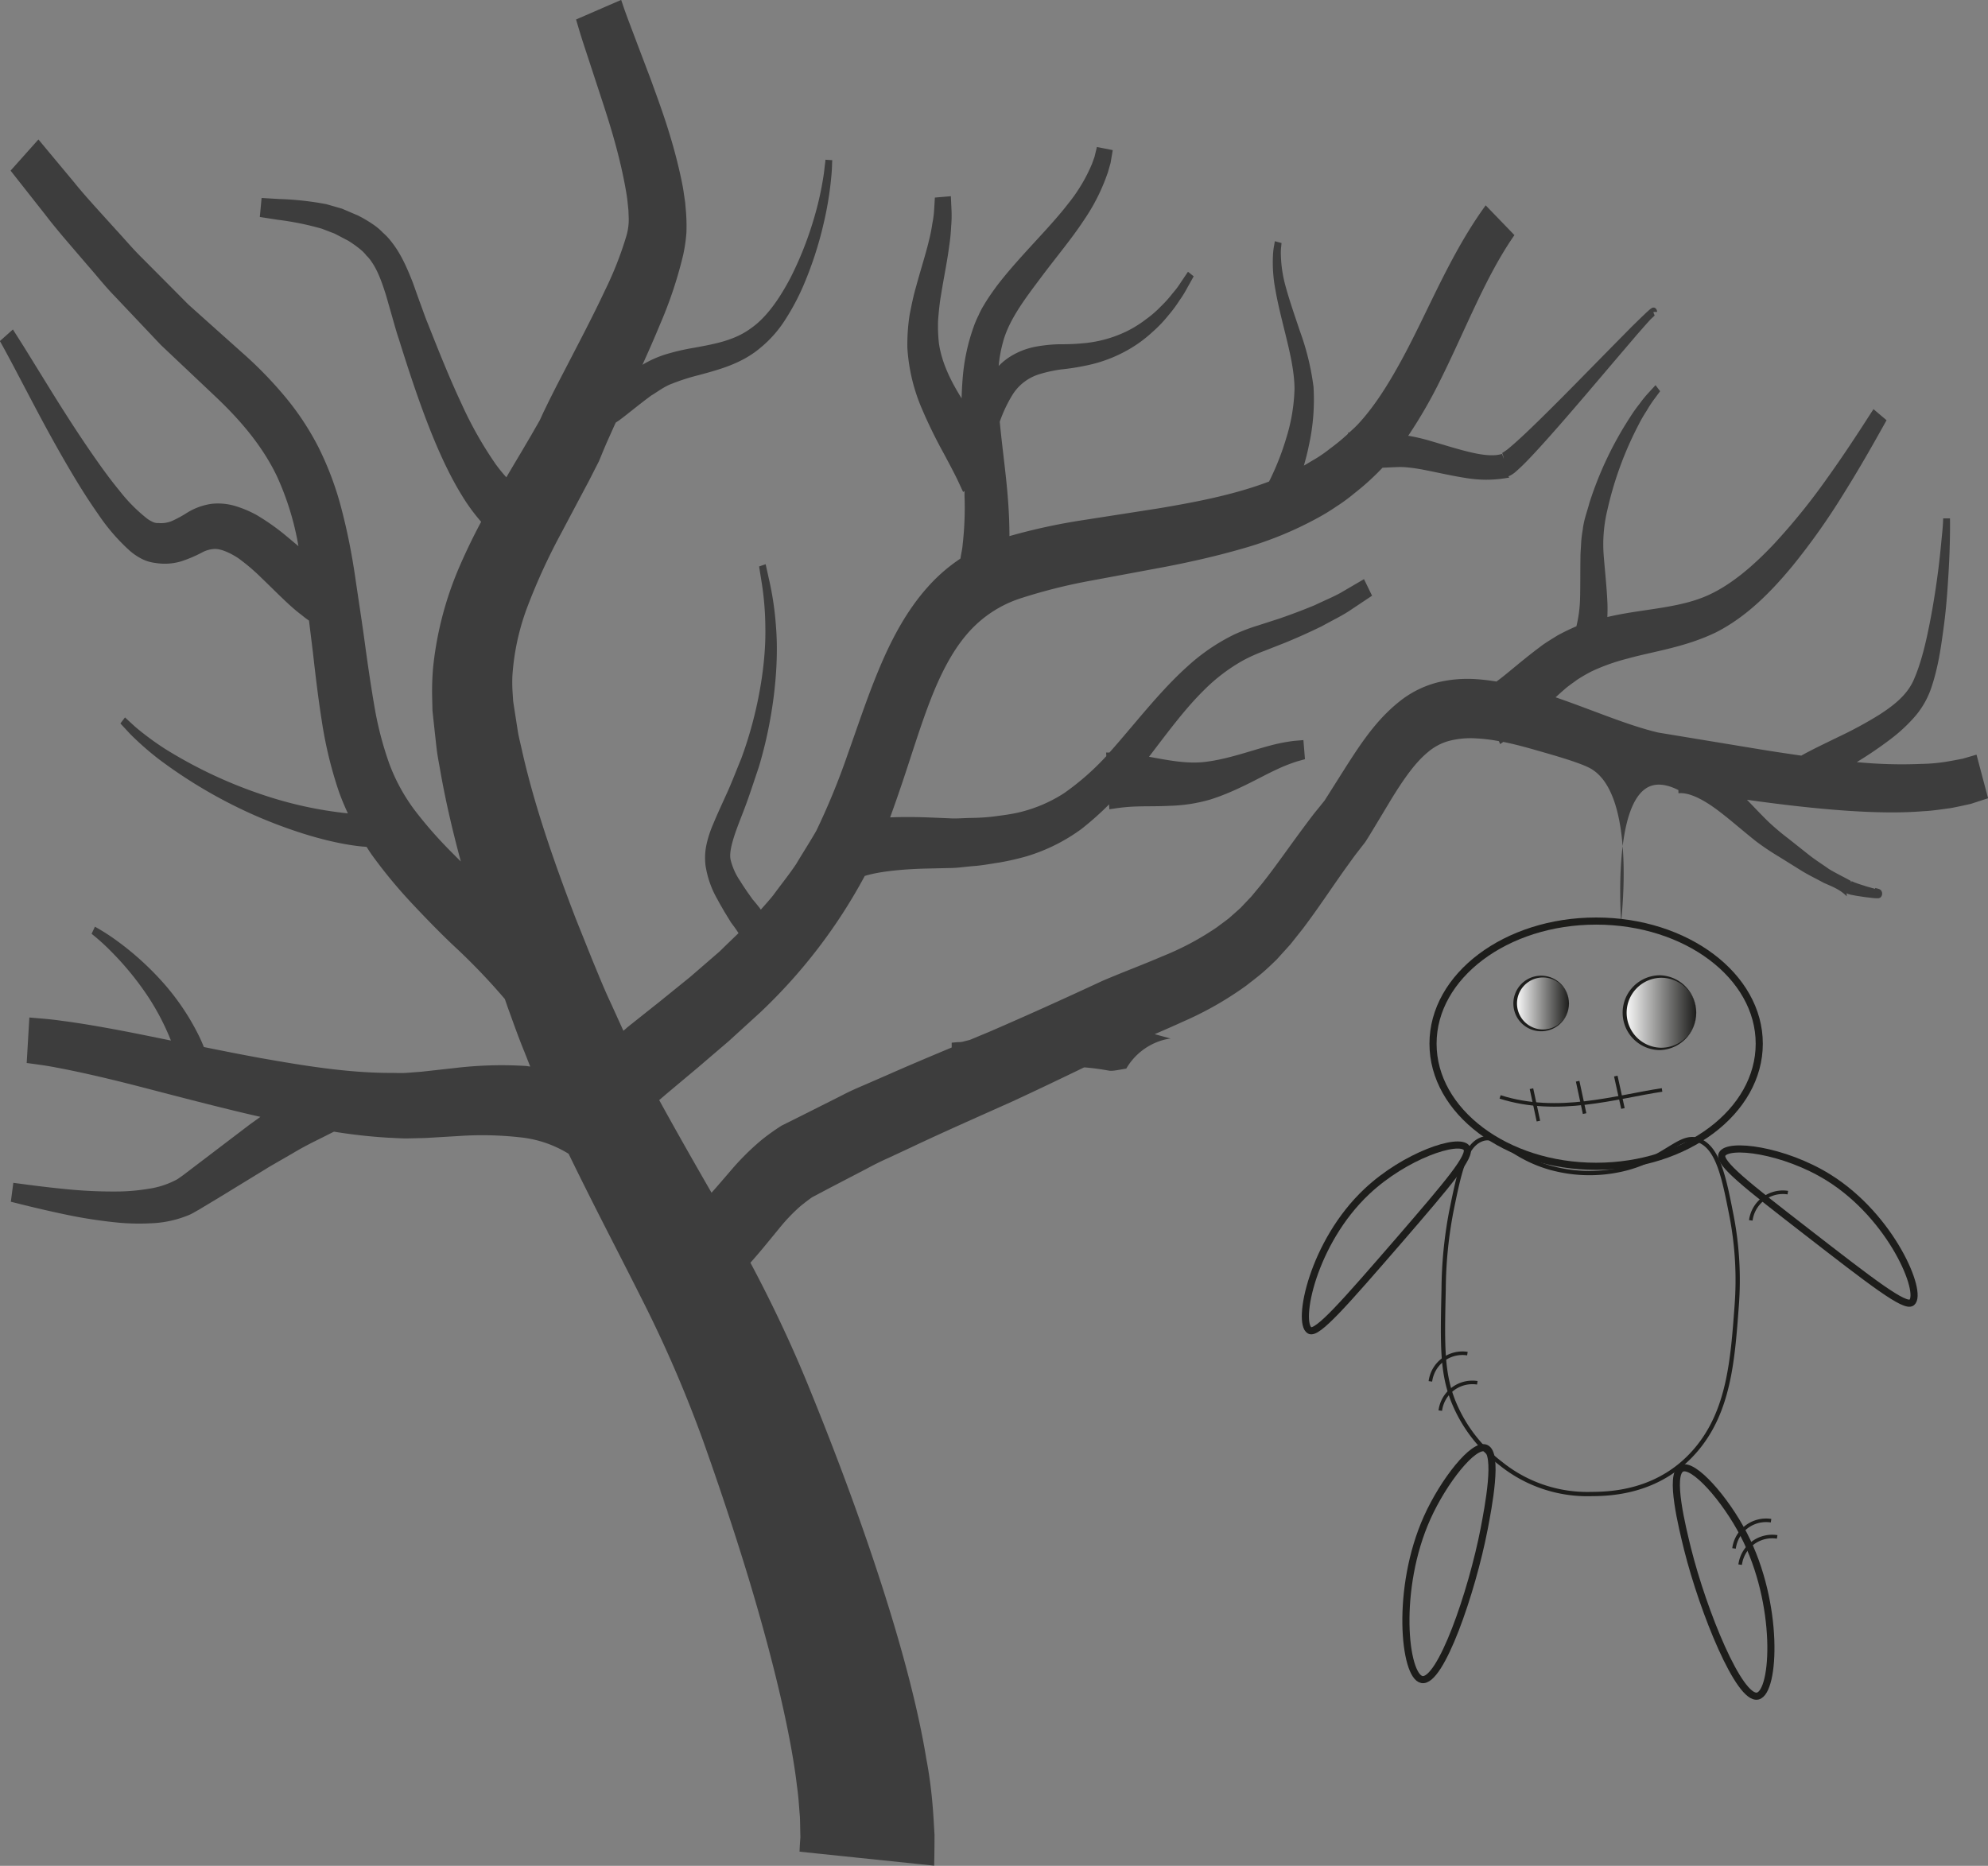 <svg id="Capa_1" data-name="Capa 1" xmlns="http://www.w3.org/2000/svg" xmlns:xlink="http://www.w3.org/1999/xlink" viewBox="0 0 557.95 523.76"><rect x="0" y="0" width="557.95" height="523.76" fill="#808080" stroke="none"/><defs><style>.cls-1{fill:#3d3d3d;}.cls-2,.cls-6,.cls-7{fill:none;stroke:#1d1d1b;stroke-miterlimit:10;}.cls-2{stroke-width:2px;}.cls-3{fill:url(#Degradado_sin_nombre_2);}.cls-4{fill:#1d1d1b;}.cls-5{fill:url(#Degradado_sin_nombre_2-2);}.cls-7{stroke-width:1.2px;}</style><linearGradient id="Degradado_sin_nombre_2" x1="469.79" y1="239.68" x2="490.09" y2="239.68" gradientTransform="matrix(1, 0, 0, -1, -14.03, 523.97)" gradientUnits="userSpaceOnUse"><stop offset="0" stop-color="#fff"/><stop offset="1" stop-color="#1d1d1b"/></linearGradient><linearGradient id="Degradado_sin_nombre_2-2" x1="439.27" y1="242.28" x2="454.37" y2="242.28" xlink:href="#Degradado_sin_nombre_2"/></defs><path class="cls-1" d="M568.76,287.87,564.9,289c-1.33.25-2.94.58-4.89.89s-4.24.54-6.86.58a129.37,129.37,0,0,1-18-.51,110.49,110.49,0,0,0,9.62-6.55,45.09,45.09,0,0,0,6.14-5.62,24.23,24.23,0,0,0,5-8.24c2.12-6.08,2.9-12,3.66-17.65s1.08-10.84,1.35-15.33.36-8.23.39-10.86,0-4.16,0-4.16h-1.92s0,1.44-.26,4-.57,6.23-1.13,10.61-1.33,9.47-2.38,14.81-2.37,11.08-4.45,15.82c-1.88,4.39-5.78,7.34-9.69,9.87a113.7,113.7,0,0,1-11.28,6.13c-3.43,1.67-6.35,3.07-8.42,4.16-.92.47-1.64.87-2.19,1.19-3.38-.48-6.86-1-10.49-1.58l-29.65-4.89c-8.72-2.05-18.36-6.31-28.83-9.9.77-.69,1.52-1.39,2.31-2.06,1.16-1.07,2.41-1.87,3.68-2.83a46.37,46.37,0,0,1,4.12-2.39,56,56,0,0,1,10.06-3.58c7.41-2.07,16.12-3.15,24.89-7.39,8.73-4.46,15.56-11.55,21.31-18.47a190.3,190.3,0,0,0,14.31-20.17c3.85-6.15,6.87-11.4,8.95-15.08s3.26-5.8,3.26-5.8l-3.67-3.12-3.55,5.49c-2.27,3.48-5.52,8.42-9.6,14.11a177.54,177.54,0,0,1-14.76,18.23c-5.71,6.07-12.37,11.89-19.47,14.82s-15.52,3.41-23.64,4.93c-1.23.23-2.45.49-3.67.77.05-1.38.08-2.81,0-4.34-.17-3.89-.65-8.29-1-12.61a41,41,0,0,1,1-13.08,98,98,0,0,1,8.74-23.9,39.75,39.75,0,0,1,2.31-4,34.11,34.11,0,0,1,1.94-3l1.82-2.45-1.29-1.7-2.14,2.33a31.56,31.56,0,0,0-2.3,2.85,41.36,41.36,0,0,0-2.77,3.91,99.56,99.56,0,0,0-11.36,24c-.64,2.48-1.56,4.71-1.86,7.51a29.68,29.68,0,0,0-.46,3.93c-.05,1.25-.19,2.55-.18,3.72-.08,4.84,0,9-.14,12.44a36.44,36.44,0,0,1-1,7,58,58,0,0,0-5.37,2.61c-1.7,1.07-3.41,2.06-4.84,3.18-5.57,4.17-9.39,7.7-12.23,9.71-1.84-.29-3.71-.54-5.65-.66a35.76,35.76,0,0,0-10.81.89,28.47,28.47,0,0,0-10.87,5.46c-6.45,5.16-10.76,11.8-14.66,17.85l-5.59,8.84-.63,1-.06.08h0l-.18.22-1.74,2.16c-1.2,1.44-2.27,2.89-3.35,4.34-4.33,5.78-8.25,11.51-12.25,16.55l-3,3.62-3.05,3.22L359,333.74c-1.11.89-2.3,1.71-3.43,2.58a78.9,78.9,0,0,1-15.28,8.14c-5.43,2.35-11.14,4.46-16.85,6.91-11.73,5.46-21.54,9.87-31.58,14.22l-5.64,2.35-2.14.54c-.66.12-1.18.07-1.62.12l-1.33.12v1.35c-6.19,2.59-12.18,5.11-17.89,7.64l-6.55,2.85c-2.13.91-4.22,1.82-6.28,2.91l-11.67,5.87L233.4,392a64.17,64.17,0,0,0-5.5,3.92,71.89,71.89,0,0,0-8.17,8c-2.5,2.91-4.41,5.15-6,6.92-5-8.67-9.91-17.3-14.69-26l2.06-1.77,8.7-7.29,8.8-7.53,8.77-8a150.6,150.6,0,0,0,29.36-38.33c3.63-1.15,9.79-1.9,17.48-2.08l6.15-.14c2.35,0,4.53-.37,6.91-.55s4.77-.63,7.22-1a74.3,74.3,0,0,0,7.67-1.75,50.59,50.59,0,0,0,15.43-7.7,86,86,0,0,0,7.71-6.87l.08,1.37,2.12-.31a49.51,49.51,0,0,1,5.84-.48c2.54-.09,5.59,0,9.14-.19a44.64,44.64,0,0,0,11.25-1.76c7.48-2.37,13.86-6.25,18.59-8.42a46.22,46.22,0,0,1,5.76-2.28l2.2-.62-.44-5.36-2.58.22a48,48,0,0,0-6.62,1.28c-5.38,1.4-12.09,3.9-18.47,4.63-5.27.61-10.72-.57-15.66-1.45,5.19-6.78,10-13.34,15.31-18.58A49.85,49.85,0,0,1,363,261.37a47.27,47.27,0,0,1,5.78-2.59l5.92-2.33c3.79-1.55,7.23-3.13,10.25-4.6,3-1.66,5.63-2.93,7.7-4.29l6.46-4.31-2.26-4.65-6.33,3.7c-2,1.17-4.62,2.22-7.51,3.62-3,1.23-6.33,2.52-10.07,3.8l-5.86,1.89a52.87,52.87,0,0,0-6.65,2.53,55.49,55.49,0,0,0-13.1,8.93c-7.93,7.11-14.82,16.24-21.93,24.21l-.93,0,.06,1a.86.86,0,0,1-.13.14,72.92,72.92,0,0,1-11.74,10.27,40.52,40.52,0,0,1-12.75,5.41c-2.19.51-4.44.79-6.64,1.08s-4.44.42-6.62.45-4.33.24-6.23.1l-6.14-.25c-3.73-.13-7.21-.14-10.43,0,1.23-3.36,2.39-6.72,3.52-10.07,2.68-8,5.08-15.88,7.85-23s6-13.44,10.08-18.23A33.26,33.26,0,0,1,300.42,244a153.17,153.17,0,0,1,19.93-5l21-3.91c7.1-1.38,14.25-3,21.42-5.07a100.86,100.86,0,0,0,21.29-8.72,57.73,57.73,0,0,0,5.14-3.16,47.41,47.41,0,0,0,4.9-3.6,70.88,70.88,0,0,0,7.95-7.22l1.45-.06,2.78-.12a21.55,21.55,0,0,1,2.4.06,48.92,48.92,0,0,1,5.19.76c3.57.69,7.25,1.56,11.08,2.17a36.82,36.82,0,0,0,5.94.56,35,35,0,0,0,6.74-.61c-.12-.16-.24-.33-.31-.3a7.74,7.74,0,0,0,2.31-1.51c.53-.46,1-.91,1.49-1.37.94-.91,1.83-1.83,2.71-2.76,1.74-1.85,3.44-3.73,5.12-5.62,3.36-3.77,6.65-7.6,9.94-11.44l9.81-11.53,4.9-5.74,2.48-2.82,1.25-1.37L478,165l.29-.27.1-.09,0-.1a2.69,2.69,0,0,0-.21-.52.65.65,0,0,1-.07-.34c0-.14,0,0,0-.09h1a1.34,1.34,0,0,0-.42-1,.77.77,0,0,0-.53-.22,1,1,0,0,0-.38.06,1.13,1.13,0,0,0-.27.14,2.89,2.89,0,0,0-.27.19l-.4.33-.72.65-1.37,1.3L472,167.73l-5.25,5.32-10.47,10.66c-3.49,3.54-7,7.07-10.52,10.51-1.76,1.72-3.54,3.43-5.32,5.06-.9.82-1.79,1.62-2.68,2.36-.44.38-.88.73-1.3,1a6.88,6.88,0,0,1-.59.4.79.79,0,0,1-.2.12c0,.07-.1-.11,0,.15a8.68,8.68,0,0,1,.44,1.53l-.53-1.4c-2.55.83-6.2.21-9.62-.64s-7.05-2-10.75-3.08a54.92,54.92,0,0,0-5.78-1.35l-.18,0a134.62,134.62,0,0,0,8.12-13.83c7.63-15,13.28-30.44,21.7-42.51L431,133.67c-10.07,13.85-16.15,29.76-23.59,43.39-3.71,6.81-7.68,13.19-12.37,18.18-.73.77-1.53,1.47-2.31,2.2h-.34v.34a57.22,57.22,0,0,1-5.06,4.17,38.37,38.37,0,0,1-4.21,2.93c-1.05.6-2.08,1.25-3.14,1.85.49-1.77,1-3.6,1.37-5.54a59.25,59.25,0,0,0,1.33-16.57,72.07,72.07,0,0,0-3.79-15.56c-1.55-4.62-3-8.81-4-12.49a36.18,36.18,0,0,1-1.37-8.94,15.61,15.61,0,0,1,.1-2.5c.05-.57.08-.88.08-.88l-1.87-.51s-.07.34-.17,1a18.54,18.54,0,0,0-.35,2.81,40.76,40.76,0,0,0,.69,9.93c.69,4,1.85,8.47,3,13.18s2.29,9.71,2.35,14.41a50.82,50.82,0,0,1-2.31,13.9,74.63,74.63,0,0,1-4.48,11.52c-.12.25-.24.47-.36.71-9.76,3.7-20.31,5.73-30.93,7.52L318.22,222a168.39,168.39,0,0,0-20.88,4.52c0-3.52-.17-7.7-.58-12.3-.52-6.09-1.48-12.87-2.14-19.81a39,39,0,0,1,3.46-7.37,13.53,13.53,0,0,1,7.76-6,38.05,38.05,0,0,1,6.05-1.31,65.74,65.74,0,0,0,6.87-1.07,39.65,39.65,0,0,0,13.38-5.33,36.53,36.53,0,0,0,5.43-4.19,35.66,35.66,0,0,0,4.32-4.52,38.38,38.38,0,0,0,3.2-4.3,30.89,30.89,0,0,0,2.19-3.55c1.13-2,1.77-3.18,1.77-3.18l-1.6-1.27-1.94,2.86a23.89,23.89,0,0,1-2.34,3.14,33.67,33.67,0,0,1-3.3,3.69,30.72,30.72,0,0,1-4.28,3.7,32.37,32.37,0,0,1-5.2,3.25,34.84,34.84,0,0,1-12.27,3.42,62.2,62.2,0,0,1-6.69.28,42,42,0,0,0-7,.74,20.69,20.69,0,0,0-6.86,2.72,17.52,17.52,0,0,0-3.25,2.64,37,37,0,0,1,1.27-6.92c1.73-6.29,6.45-12.37,10.66-18s8.62-10.87,11.94-15.94A54.79,54.79,0,0,0,325,124.3l.72-2.51c.13-.77.24-1.43.34-2,.17-1,.27-1.62.27-1.62l-4.44-.88s-.1.44-.31,1.26c-.09.4-.22.91-.36,1.5l-.72,2a46.23,46.23,0,0,1-6.77,11.27c-3.36,4.36-7.83,9-12.64,14.32-2.4,2.67-4.88,5.49-7.32,8.68-1.19,1.65-2.39,3.3-3.52,5.22a22,22,0,0,0-1.58,3,25.93,25.93,0,0,0-1.37,3.22,55.59,55.59,0,0,0-3,13.46c-.21,2.25-.33,4.47-.39,6.63-2.88-4.61-5.51-9.76-6.35-15.35a43.28,43.28,0,0,1-.24-6.7c.2-2.36.41-4.71.84-7.09.75-4.73,1.72-9.33,2.25-13.47a52.29,52.29,0,0,0,.57-5.7,33.47,33.47,0,0,0,.1-4.49c-.12-2.5-.18-3.94-.18-3.94l-4.49.38s-.07,1.23-.2,3.37a27.15,27.15,0,0,1-.5,3.85,45.25,45.25,0,0,1-1,5c-.87,3.66-2.26,7.92-3.59,12.84-.71,2.42-1.27,5.13-1.81,7.93a54.92,54.92,0,0,0-.62,9.12,51,51,0,0,0,4.09,17.2,136.3,136.3,0,0,0,6.08,12.43c1.81,3.4,3.25,6.09,4.13,8l1.35,2.91.39-.28c0,.42,0,.87,0,1.28a91.32,91.32,0,0,1-.51,13.64c-.12,1.58-.44,2.69-.55,3.51,0,.24-.07.38-.1.55a46.93,46.93,0,0,0-9,7.79c-6.23,6.89-10.54,15.29-13.91,23.39s-6,16.18-8.74,23.81a197.25,197.25,0,0,1-8.8,21.43c-1.82,3.16-3.79,6.21-5.65,9.33-2,3-4.32,5.84-6.45,8.78-1.11,1.37-2.28,2.68-3.46,4-.14-.21-.27-.39-.43-.6l-.92-1.15-.51-.61c-.14-.16-.47-.56-.37-.41l-1.68-2.37c-.58-.89-1.26-1.84-1.83-2.81a18.07,18.07,0,0,1-2.69-5.86c-.44-1.65.06-4,1-6.91s2.26-6,3.44-9.25,2.28-6.67,3.41-10c4.15-13.72,5.72-28.46,4.85-39.3a86.17,86.17,0,0,0-1.85-12.9c-.67-3-1.06-4.79-1.06-4.79l-1.84.63s.27,1.71.75,4.71a83.28,83.28,0,0,1,1,12.5c.2,10.41-2.1,24.17-6.79,36.79-1.29,3.12-2.46,6.22-3.83,9.27s-2.76,6-4.07,9.16a31.55,31.55,0,0,0-1.74,5.24,17.74,17.74,0,0,0-.35,6.32,27.3,27.3,0,0,0,3.38,9.54c.65,1.25,1.3,2.3,1.9,3.37l1.87,3.05.93,1.25.7,1c.18.26.31.48.47.73-1.76,1.71-3.53,3.4-5.27,5.11l-8.29,7.18-8.65,7-8.87,7.05L189,365.38c-1.27-2.73-2.48-5.48-3.75-8.22-1.67-3.56-3.28-7.58-4.9-11.47L175.66,334c-6-15.63-11.56-31.51-15.06-47-.41-1.92-.94-3.88-1.25-5.76l-.87-5.6-.43-2.78-.15-2.35a44.9,44.9,0,0,1-.06-4.79,67.17,67.17,0,0,1,4.41-19.87,171.5,171.5,0,0,1,9.17-19.94l5.27-9.95,2.66-5c.93-1.84,1.87-3.67,2.79-5.48l1.18-2.88,1-2.35,2.14-4.77.38-.82.92-.61c2.4-1.76,5.5-4.39,9.06-7,1.8-1.07,3.68-2.56,5.87-3.34a59,59,0,0,1,7.45-2.38c5.39-1.47,12-3.12,17.39-7.74a33.1,33.1,0,0,0,7-8,64.64,64.64,0,0,0,4.86-9.11,102.93,102.93,0,0,0,5.74-17.46,94.24,94.24,0,0,0,2.17-13c.17-1.59.23-2.85.25-3.71s.06-1.32.06-1.32l-1.92-.12s0,.44-.12,1.25-.2,2-.45,3.51a88.37,88.37,0,0,1-2.81,12.26,97,97,0,0,1-6.44,16.15c-2.87,5.44-6.52,11-11.15,14.19-4.66,3.42-10.22,4.37-15.76,5.4a62.74,62.74,0,0,0-8.32,1.94,29.75,29.75,0,0,0-6.3,2.86c1.7-3.76,3.35-7.5,4.89-11.24a117.66,117.66,0,0,0,6.57-19.73,44.74,44.74,0,0,0,.88-6.13,51.74,51.74,0,0,0-.12-5.83c-.08-.89-.16-1.77-.23-2.64l-.36-2.44c-.22-1.63-.53-3.14-.84-4.6-2.54-11.67-5.91-20.43-8.54-27.72-2.68-7.06-4.78-12.61-6.21-16.4-.69-1.84-1.18-3.24-1.49-4.16L188.37,76l-12.66,5.5s.16.56.48,1.64.79,2.65,1.43,4.66c1.28,3.88,3.14,9.57,5.51,16.8s5,15.8,6.62,25.2c.2,1.17.37,2.35.47,3.48l.18,1.72.06,1.63a16.23,16.23,0,0,1-.61,5.56,98.67,98.67,0,0,1-6,15.3c-2.6,5.55-5.56,11.33-8.71,17.38q-2.37,4.59-4.84,9.34-1.25,2.46-2.51,5l-1.26,2.6-1,2.18-2.41,4.21-2.74,4.66c-1.4,2.35-2.83,4.75-4.24,7.15a41.34,41.34,0,0,1-3.09-3.82,107.26,107.26,0,0,1-9.59-17.05c-3.19-6.77-6.21-14.34-9.29-22.12-.79-1.88-1.42-3.78-2.12-5.66s-1.42-3.95-2.12-5.91c-1.57-4-3.38-8.31-6.22-11.77a16.19,16.19,0,0,0-2.2-2.32,16.15,16.15,0,0,0-2.29-2,36.54,36.54,0,0,0-4.73-2.84L110,134.6l-4.4-1.26a84.85,84.85,0,0,0-13.3-1.45l-4.85-.29-.5,5.34,4.94.77a81.61,81.61,0,0,1,12.4,2.5c1.18.44,2.4.92,3.66,1.4l3.82,2a32,32,0,0,1,3.58,2.57,10.69,10.69,0,0,1,1.54,1.61,9.61,9.61,0,0,1,1.43,1.73c1.74,2.48,2.93,5.82,4.09,9.51.57,2,1.14,4,1.7,5.95s1.17,4.22,1.86,6.23c5,16,10.59,32.39,17.67,43.85a52.37,52.37,0,0,0,5.43,7.44c-2.08,3.89-4.09,8-6,12.39a96.06,96.06,0,0,0-7.48,28.47,77.24,77.24,0,0,0-.28,8.08l.1,4.1.39,3.63q.39,3.62.8,7.25c.31,2.41.79,4.65,1.18,7,1.51,8.36,3.44,16.48,5.59,24.44-.9-.88-1.8-1.79-2.72-2.72a118.36,118.36,0,0,1-10.19-11.62,52,52,0,0,1-7.15-13.05,95.19,95.19,0,0,1-4.17-16c-1-5.78-1.88-11.78-2.71-17.91s-1.8-12.32-2.69-18.43-2.1-12.43-3.72-18.68a88.12,88.12,0,0,0-6.7-18.05,76.93,76.93,0,0,0-10-14.86,112.16,112.16,0,0,0-11.25-11.45l-10.29-9.2-4.9-4.39L62.42,157,54,148.54c-2.72-2.66-5.07-5.5-7.4-8-4.59-5.1-8.66-9.46-11.79-13.36l-10-12L17,123.93,26.9,136.5c3.1,4.08,7.17,8.68,11.77,14.07,2.34,2.65,4.68,5.64,7.42,8.47l8.52,9,4.56,4.82,4.94,4.67,10.39,9.82c6.56,6.21,13,13.5,17.23,22.32a78.84,78.84,0,0,1,6.06,19.67l-3.13-2.62A64.25,64.25,0,0,0,86,220.57a31.39,31.39,0,0,0-5.66-2.41,16.89,16.89,0,0,0-7-.69,17.8,17.8,0,0,0-6.75,2.46,33.06,33.06,0,0,1-4.31,2.35,8,8,0,0,1-3.79.57,3,3,0,0,1-1.43-.24,8.58,8.58,0,0,1-1.74-1,45.63,45.63,0,0,1-7.7-7.76c-2.47-3-4.81-6.2-7-9.36-4.44-6.34-8.38-12.55-11.73-17.91l-8.07-13.07c-2-3.17-3.19-5-3.16-5L14,171.77s1,1.76,2.77,5.07,4.24,8.06,7.25,13.75,6.62,12.33,10.79,19.28c2.08,3.48,4.32,7,6.81,10.54a55.14,55.14,0,0,0,8.8,10.19,16.89,16.89,0,0,0,3.19,2.2,11.29,11.29,0,0,0,4,1.25,16.09,16.09,0,0,0,7.24-.44,37,37,0,0,0,5.86-2.48,8.19,8.19,0,0,1,3.48-1c1.85-.09,4.47,1.11,6.75,2.61a56.66,56.66,0,0,1,6.57,5.61c4.17,4,8,8,11.24,10.37a23,23,0,0,0,2,1.51c.37,3,.74,6,1.11,9,.69,6.14,1.43,12.47,2.44,18.9a116,116,0,0,0,4.71,19.73c.76,2.22,1.68,4.37,2.65,6.49a110.53,110.53,0,0,1-24-5.25,129,129,0,0,1-27.39-12.91,80.72,80.72,0,0,1-8.25-6.1l-2.91-2.67-1.29,1.69,2.84,3.06a84.6,84.6,0,0,0,8.09,7.08,136.88,136.88,0,0,0,27.28,15.88c10.41,4.5,21.31,7.75,29.89,8.55.35,0,.66.05,1,.08.48.74.95,1.51,1.46,2.22a138.43,138.43,0,0,0,11.52,13.92c3.81,4.06,8,8.36,11.66,11.79a176.48,176.48,0,0,1,14.16,14.78l.8,2.31c1.51,4.14,2.92,8.2,4.68,12.48l1.63,4.14c-.39,0-.79-.11-1.18-.14a110.9,110.9,0,0,0-19.76.55l-9.56,1.06-4.35.33c-1.47.09-3,0-4.5,0-12.11,0-24.68-2.11-36.41-4.18-5.46-1-10.76-2.05-15.82-3.08-.38-.94-.81-1.93-1.32-3a67.59,67.59,0,0,0-10.31-15.28A81.74,81.74,0,0,0,47,340.23a59.22,59.22,0,0,0-6.33-4.07l-.93,2a59.33,59.33,0,0,1,5.53,5A83.31,83.31,0,0,1,55.72,356,68.3,68.3,0,0,1,62,368.12l-7.28-1.48c-9.54-1.93-17.6-3.33-23.34-4.06-2.85-.41-5.15-.6-6.71-.72l-2.4-.21-.75,12.77,2.2.3c1.42.2,3.52.46,6.22,1,5.4,1,13.15,2.72,22.51,5.13S72.79,386.2,84.73,389l2.39.54-2.91,2.09-6.85,5.21-7.31,5.56-3.75,2.85-.94.71-.73.51a7.33,7.33,0,0,1-1.54.95,23.74,23.74,0,0,1-7.48,2.33,55.71,55.71,0,0,1-8.13.74,132.16,132.16,0,0,1-14.94-.66c-4.41-.43-8.09-.89-10.69-1.23l-4.08-.54-.7,5.31,4,1c2.57.62,6.24,1.51,10.7,2.45a134.41,134.41,0,0,0,15.5,2.42,63.15,63.15,0,0,0,9.08.18,30.39,30.39,0,0,0,9.88-2,13.35,13.35,0,0,0,2.54-1.21l1.26-.71,1-.61L75,412.51l7.65-4.68,7.14-4.37,6.38-3.68c3.95-2.38,7.28-3.88,9.59-5.08l2-1a151.12,151.12,0,0,0,15.29,1.7c1.71.06,3.38.2,5.12.2l5.23-.12,9.45-.56a95.83,95.83,0,0,1,17.27.38,32.12,32.12,0,0,1,13.5,4.61l0,0c6.89,14.22,13.94,27.62,20.35,40.39a355.89,355.89,0,0,1,17.41,40.22c4.95,13.92,9.22,26.89,12.89,39,7.29,24.19,11.91,44.62,13.43,57.86.5,3.38.59,6.11.83,8.59.09,2.35.08,4.21.14,5.78-.21,2.66-.24,4.06-.24,4.06l37.78,3.93s.09-3,.1-8.69c-.16-2.57-.31-5.85-.65-9.5s-.86-7.69-1.67-11.91c-2.85-17.41-9.09-39.6-18-65-4.43-12.65-9.61-26.21-15.25-40-4.65-11.38-10.15-23-16.1-34.16,2.38-2.62,5.34-6.29,8.38-10a50.88,50.88,0,0,1,5.68-5.89c1.08-.86,2-1.6,3.26-2.48l4.82-2.55L257.45,404c1.84-1,3.85-2,5.92-2.92l6.33-2.95c8.54-4.06,18.13-8.28,28.19-12.79,6.52-3,13.51-6.35,20.37-9.67l.32,0a67.34,67.34,0,0,1,6.74.91c1,.18,3.09-.32,4.81-.59a17.41,17.41,0,0,1,10.08-7.94,13.61,13.61,0,0,1,2.38-.49l-4.49-1.23c2.58-1.12,5.23-2.26,7.92-3.5a95.2,95.2,0,0,0,17.83-10.16c1.43-1.14,2.9-2.22,4.32-3.43s2.81-2.54,4.18-3.87l3.84-4.25,3.48-4.38c4.45-5.88,8.33-11.84,12.24-17.29,1-1.36,1.94-2.73,2.93-4l1.47-1.9.63-.8a8.82,8.82,0,0,0,.68-1l.79-1.26c1.83-3,3.68-6.09,5.51-9.14,3.51-5.81,7-11,10.82-14.15a15.38,15.38,0,0,1,5.89-3.17,24.15,24.15,0,0,1,7.27-.75,46.7,46.7,0,0,1,6.81.8l.35.83.88-.62c2.68.54,5.38,1.24,8.08,2,4.12,1.2,13.05,3.61,16.37,5.44C473.58,299.09,468.91,335,469,335s-2.65-34,8.17-38.28c2.6-1,5.51-.13,7.93,1.1v.89c2.94-.35,6.93,1.76,10.57,4.43s7.33,6,11.36,9.17a70.94,70.94,0,0,0,6.22,4.16l6.18,3.85c2.06,1.3,4.31,2.35,6.43,3.52,2.22,1,4.52,1.8,6.47,3.78,0-.4,0-.8-.08-.86a6.05,6.05,0,0,0,1.5.48l1.24.24,2.43.37,2.44.28.64.05h.58l.18,0a1.26,1.26,0,0,0,.45-.17,1.36,1.36,0,0,0,.25-.22,1.48,1.48,0,0,0,.31-.83,1.45,1.45,0,0,0-.39-1.08l-.06-.05-.13-.1a.83.83,0,0,0-.19-.1l-.21-.08-.33-.1-.62-.15-.05.21-.1,0-2.28-.64-2.27-.73-1.1-.4-.51-.22-.22-.1-.09-.05h0l-.18.41-.07-.47c-2-1.12-4.1-2.11-6.09-3.31-1.94-1.39-3.9-2.59-5.8-4.11l-5.7-4.52a70.47,70.47,0,0,1-5.47-4.61c-2-1.94-4-4.08-6.08-6.23l3.23.45c18.76,2.53,34.71,3.73,46.17,2.77,2.85-.12,5.45-.59,7.68-.86,2.26-.42,4.2-.86,5.76-1.21l4.83-1.57Z" transform="translate(-14.03 -76.03)"/><path class="cls-1" d="M468,352" transform="translate(-14.03 -76.03)"/><ellipse class="cls-2" cx="447.97" cy="292.97" rx="45.78" ry="34.42"/><circle class="cls-3" cx="465.91" cy="284.29" r="10.15"/><path class="cls-4" d="M490.09,360.32a10.5,10.5,0,0,1-10.15,10.48,10.49,10.49,0,1,1,0-21,10.52,10.52,0,0,1,10.16,10.48Zm0,0a9.8,9.8,0,0,0-10.15-9.81,9.82,9.82,0,0,0,0,19.62,9.79,9.79,0,0,0,10.14-9.81Z" transform="translate(-14.03 -76.03)"/><circle class="cls-5" cx="432.79" cy="281.69" r="7.55"/><path class="cls-4" d="M454.37,357.72a7.8,7.8,0,1,1-2.16-5.39A7.82,7.82,0,0,1,454.37,357.72Zm0,0a7.29,7.29,0,0,0-7.55-7.3,7.3,7.3,0,0,0,0,14.59,7.31,7.31,0,0,0,7.56-7.29Z" transform="translate(-14.03 -76.03)"/><path class="cls-6" d="M435.05,383.94c16.23,5.19,32.47,0,45.45-1.95" transform="translate(-14.03 -76.03)"/><path class="cls-6" d="M467.52,378.1l2,9.09" transform="translate(-14.03 -76.03)"/><path class="cls-6" d="M456.81,379.54l1.95,9.09" transform="translate(-14.03 -76.03)"/><path class="cls-6" d="M443.85,381.64l1.95,9.09" transform="translate(-14.03 -76.03)"/><path class="cls-7" d="M429.51,396c4.87-2.26,7.86,4.35,19.23,7.71a41,41,0,0,0,19.23.86c13.81-2.62,17.59-11.18,23.5-8.14,4.94,2.54,6.53,10.68,8.55,21a95,95,0,0,1,1.42,25.28c-1.12,15.18-2.17,29.42-11.39,40.28-10.43,12.29-24.62,12.39-29.55,12.43a38.68,38.68,0,0,1-25.28-8.57,41.49,41.49,0,0,1-13.17-17.14c-3.37-8.24-3.2-16.06-2.85-31.71a120.26,120.26,0,0,1,2.14-21.86C423.52,405.44,425.05,398,429.51,396Z" transform="translate(-14.03 -76.03)"/><path class="cls-6" d="M411.9,463.54" transform="translate(-14.03 -76.03)"/><path class="cls-6" d="M428.65,464.19A9.08,9.08,0,0,0,418.26,472" transform="translate(-14.03 -76.03)"/><path class="cls-6" d="M425.87,456a9.08,9.08,0,0,0-10.39,7.79" transform="translate(-14.03 -76.03)"/><path class="cls-2" d="M425.65,398.27c-2.17-2.93-17.28,2.13-28,12.22-15.25,14.33-19.7,36.94-16.05,39,2.14,1.19,9.88-7.74,25.35-25.59C420.46,408.23,427.2,400.37,425.65,398.27Z" transform="translate(-14.03 -76.03)"/><path class="cls-2" d="M497.34,400.08c1.56-3.3,17.37-1.3,29.88,6.49,17.76,11.06,26.56,32.36,23.37,35.06-1.86,1.59-11.2-5.65-29.87-20.13C504.37,408.83,496.22,402.45,497.34,400.08Z" transform="translate(-14.03 -76.03)"/><path class="cls-6" d="M515.8,410.81a9.08,9.08,0,0,0-10.39,7.79" transform="translate(-14.03 -76.03)"/><path class="cls-2" d="M431,482.53c-3.41-1.38-11.78,9.24-16.4,19.47-9,20-6.45,44.59-1.5,45.49,5.23,1,14-24.39,17.47-42.28C431.72,499.16,434.66,484,431,482.53Z" transform="translate(-14.03 -76.03)"/><path class="cls-2" d="M486,488.21c3.33-1.56,12.26,8.6,17.42,18.57,10.1,19.51,8.82,44.18,3.94,45.34-5.17,1.23-15.28-23.6-19.71-41.29C486.19,504.86,482.44,489.89,486,488.21Z" transform="translate(-14.03 -76.03)"/><path class="cls-6" d="M511.09,502.9a9.08,9.08,0,0,0-10.39,7.79" transform="translate(-14.03 -76.03)"/><path class="cls-6" d="M512.81,507.45a9.08,9.08,0,0,0-10.39,7.79" transform="translate(-14.03 -76.03)"/></svg>